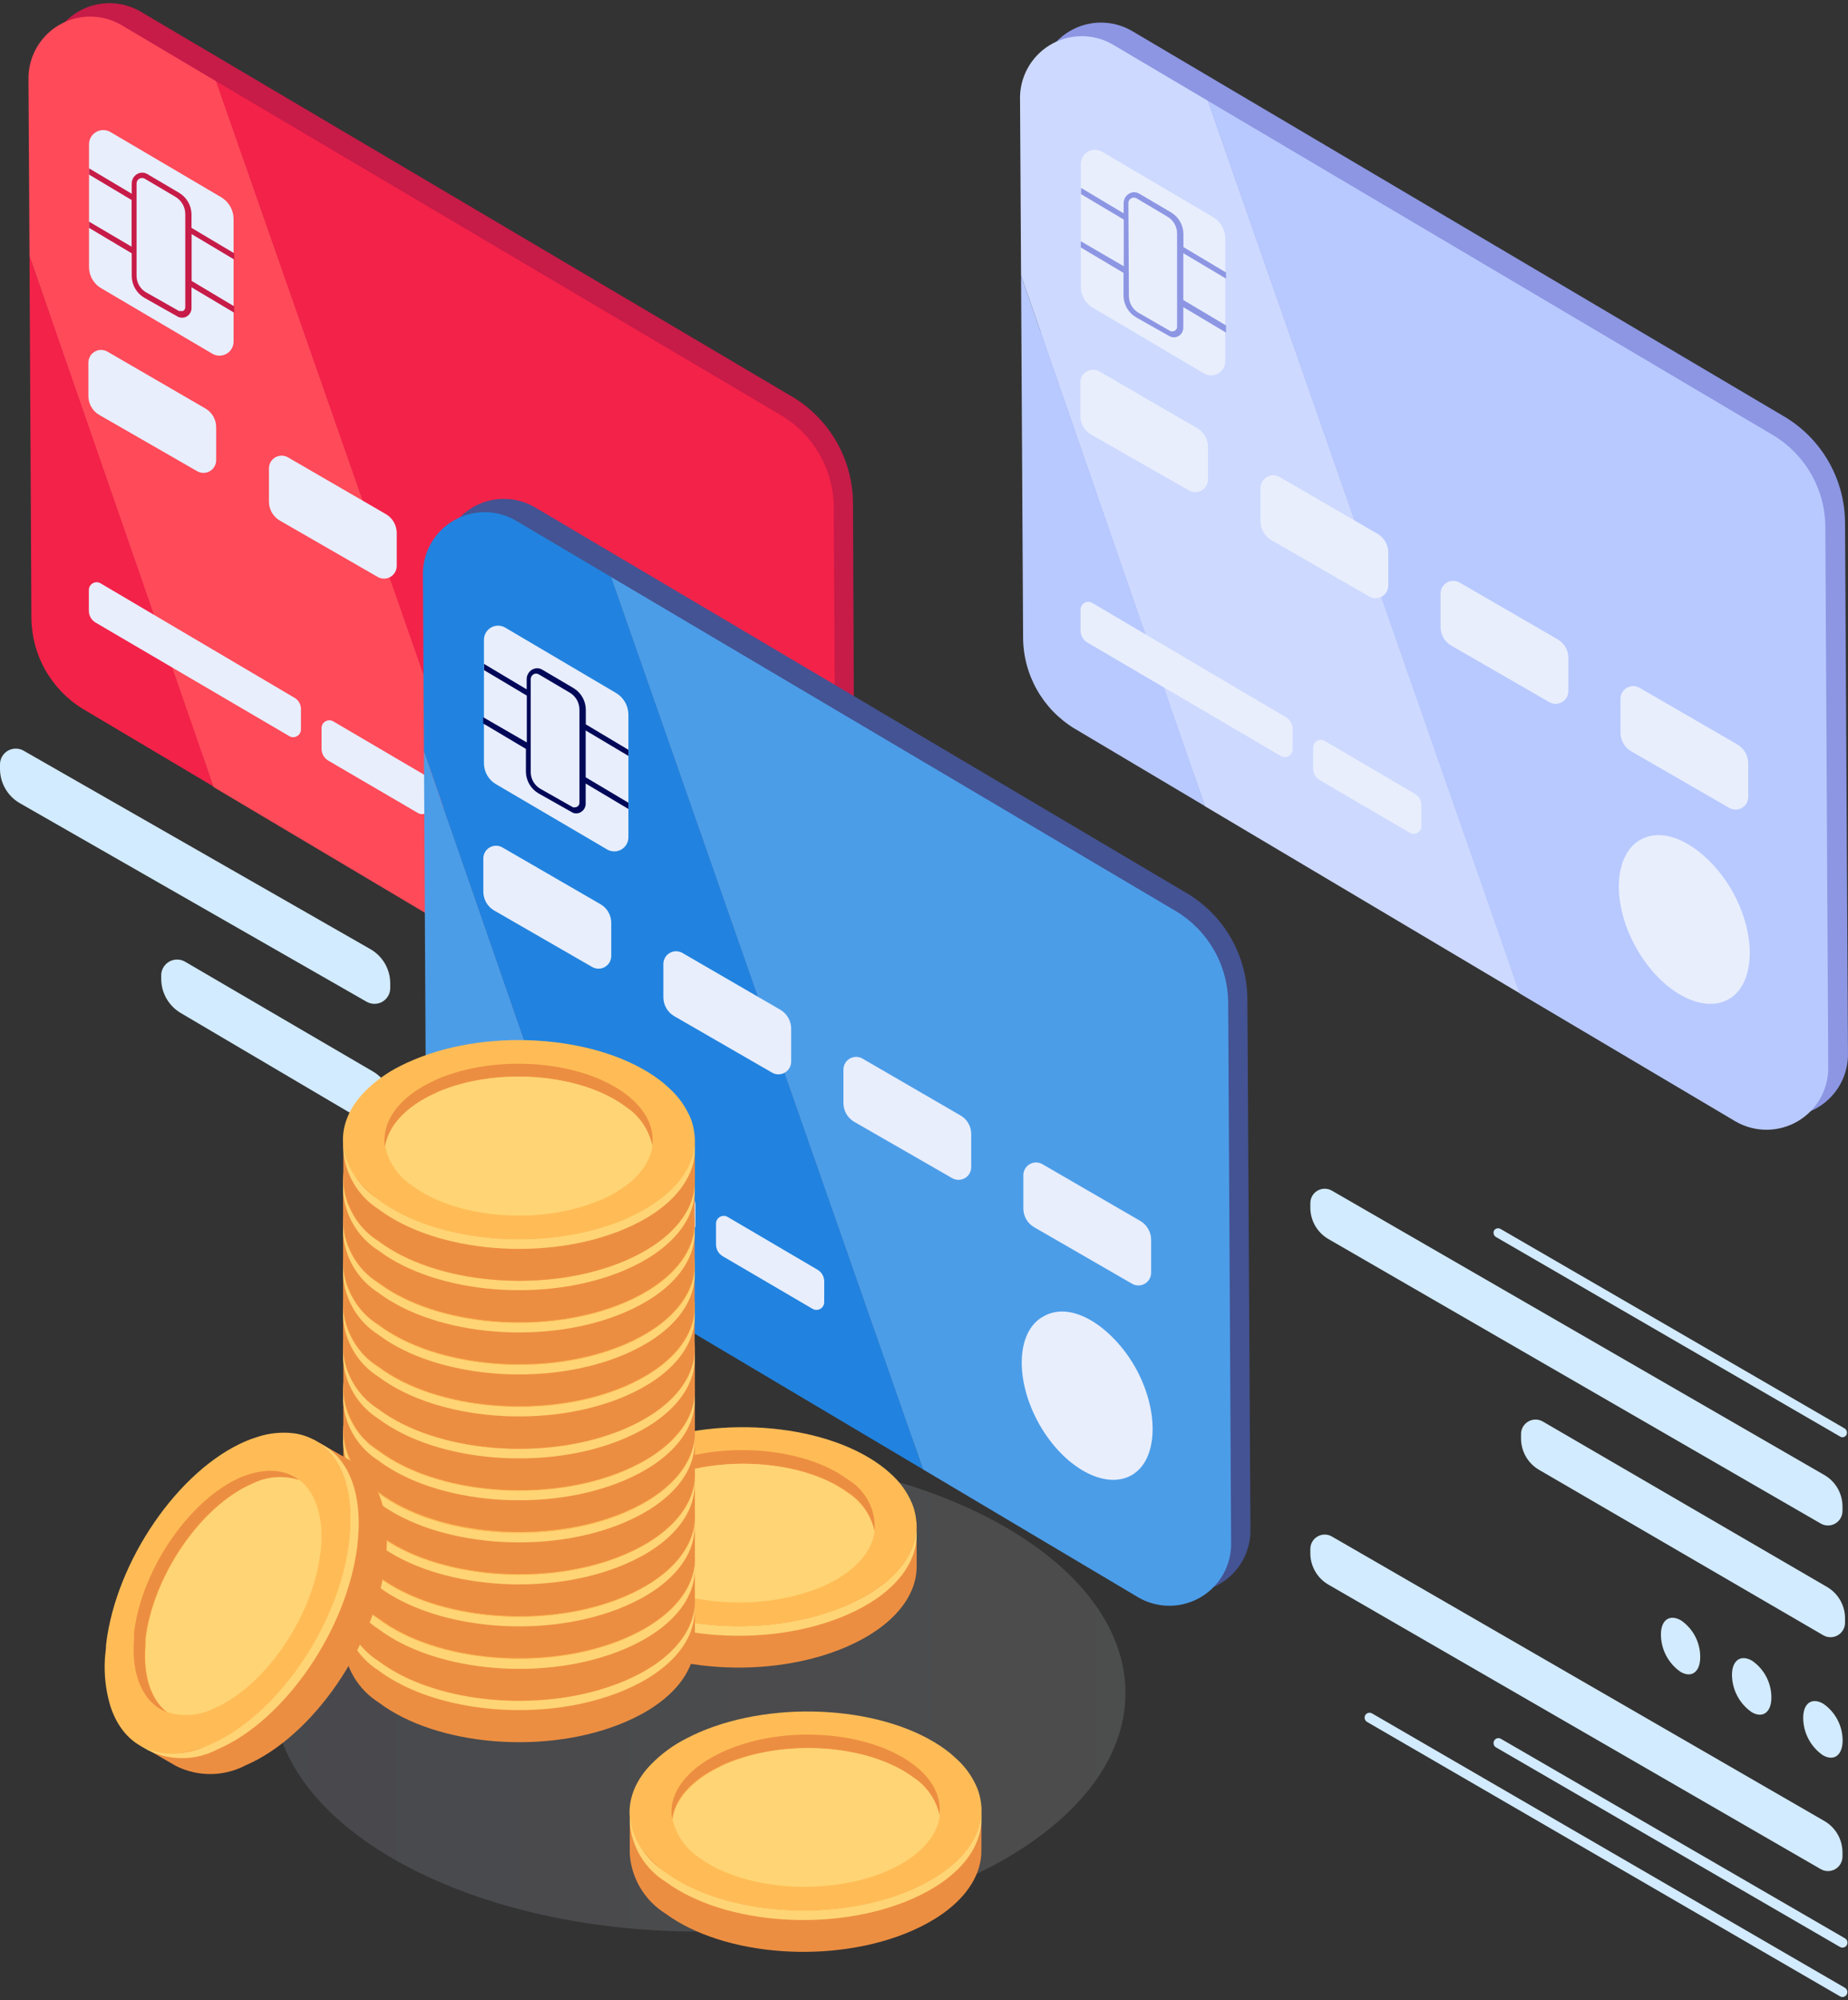 <svg width="402" height="435" viewBox="0 0 402 435" fill="none" xmlns="http://www.w3.org/2000/svg">
    <rect x="0" y="0" width="402" height="435" fill="#333333" stroke="none"/>
    <path style="mix-blend-mode:multiply" opacity="0.5"
          d="M152.134 420.09C101.017 420.09 59.443 396.817 59.443 368.204C59.443 339.59 100.934 316.318 152.134 316.318C203.333 316.318 244.824 339.59 244.824 368.204C244.824 396.817 203.14 420.09 152.134 420.09Z"
          fill="url(#paint0_linear)" fill-opacity="0.25"/>
    <path d="M10.374 14.577L11.066 131.3C11.072 135.317 12.11 139.265 14.082 142.764C16.053 146.263 18.892 149.195 22.324 151.28L165.965 236.816C168.044 238.006 170.403 238.618 172.799 238.59C175.194 238.561 177.538 237.893 179.588 236.654C181.639 235.416 183.321 233.651 184.461 231.544C185.602 229.436 186.159 227.062 186.074 224.667L185.549 109.522C185.547 104.871 184.347 100.299 182.065 96.246C179.783 92.194 176.496 88.799 172.52 86.388L30.428 2.429C28.351 1.253 25.997 0.652 23.61 0.688C21.224 0.723 18.889 1.394 16.847 2.631C14.805 3.868 13.129 5.627 11.992 7.726C10.854 9.826 10.296 12.19 10.374 14.577Z"
          fill="#C71B48"/>
    <path d="M6.195 17.511C6.114 15.12 6.671 12.751 7.81 10.648C8.949 8.544 10.628 6.783 12.675 5.545C14.721 4.307 17.06 3.638 19.451 3.606C21.842 3.574 24.198 4.18 26.277 5.363L47.022 17.677L114.984 211.911L46.414 171.149L6.417 55.755L6.195 17.511Z"
          fill="#FF4A59"/>
    <path d="M46.415 171.038L18.091 154.213C14.657 152.131 11.817 149.198 9.845 145.699C7.873 142.199 6.836 138.251 6.833 134.233L6.418 55.643L46.415 171.038Z"
          fill="#F32249"/>
    <path d="M170.085 90.427C173.526 92.51 176.373 95.446 178.349 98.951C180.326 102.455 181.367 106.41 181.371 110.434L182.007 227.517C182.091 229.912 181.535 232.286 180.394 234.393C179.254 236.501 177.572 238.265 175.521 239.504C173.471 240.743 171.126 241.411 168.731 241.439C166.336 241.468 163.977 240.855 161.898 239.665L114.875 211.799L47.023 17.676L170.085 90.427Z"
          fill="#F32249"/>
    <path d="M164.608 168.989V161.822C164.613 161.01 164.407 160.21 164.009 159.501C163.611 158.793 163.036 158.2 162.34 157.782L140.847 145.495C140.426 145.271 139.955 145.159 139.478 145.171C139.001 145.183 138.536 145.318 138.126 145.563C137.717 145.809 137.378 146.155 137.143 146.57C136.907 146.985 136.783 147.453 136.781 147.93V155.181C136.787 155.994 137.001 156.793 137.403 157.5C137.805 158.207 138.381 158.8 139.077 159.221L160.514 171.59C160.948 171.83 161.439 171.947 161.934 171.932C162.43 171.916 162.912 171.768 163.33 171.502C163.749 171.236 164.088 170.862 164.313 170.42C164.538 169.978 164.639 169.484 164.608 168.989Z"
          fill="#E8EEFC"/>
    <path d="M125.443 146.021V138.854C125.443 138.042 125.234 137.244 124.837 136.537C124.439 135.829 123.867 135.236 123.175 134.814L101.71 122.389C101.287 122.163 100.813 122.052 100.334 122.065C99.855 122.078 99.387 122.216 98.977 122.464C98.567 122.712 98.229 123.063 97.995 123.481C97.761 123.9 97.64 124.372 97.644 124.851V132.074C97.636 132.887 97.841 133.688 98.239 134.397C98.637 135.106 99.214 135.698 99.912 136.114L121.377 148.484C121.8 148.709 122.274 148.821 122.753 148.807C123.232 148.794 123.699 148.657 124.109 148.408C124.519 148.16 124.858 147.81 125.091 147.391C125.325 146.972 125.446 146.5 125.443 146.021Z"
          fill="#E8EEFC"/>
    <path d="M86.3 123.055V115.887C86.294 115.074 86.08 114.275 85.678 113.568C85.276 112.861 84.7 112.268 84.004 111.847L62.567 99.422C62.144 99.197 61.67 99.085 61.191 99.099C60.712 99.112 60.244 99.249 59.834 99.498C59.425 99.746 59.086 100.097 58.852 100.515C58.618 100.934 58.498 101.406 58.501 101.885V109.108C58.505 109.925 58.717 110.729 59.119 111.441C59.521 112.153 60.099 112.75 60.797 113.176L82.234 125.518C82.657 125.743 83.131 125.854 83.61 125.841C84.089 125.828 84.556 125.69 84.966 125.442C85.376 125.194 85.715 124.843 85.948 124.425C86.182 124.006 86.303 123.534 86.3 123.055Z"
          fill="#E8EEFC"/>
    <path d="M47.024 100.114V92.919C47.027 92.107 46.819 91.308 46.422 90.6C46.025 89.892 45.451 89.299 44.756 88.879L23.292 76.426C22.869 76.201 22.395 76.089 21.915 76.103C21.436 76.116 20.969 76.253 20.559 76.502C20.149 76.75 19.811 77.1 19.577 77.519C19.343 77.938 19.222 78.41 19.226 78.889V86.139C19.226 86.951 19.434 87.749 19.832 88.456C20.229 89.164 20.801 89.757 21.494 90.18L42.958 102.521C43.377 102.745 43.846 102.856 44.321 102.846C44.795 102.835 45.259 102.702 45.667 102.46C46.076 102.219 46.415 101.876 46.653 101.465C46.891 101.054 47.019 100.589 47.024 100.114Z"
          fill="#E8EEFC"/>
    <path d="M140.27 201.949C145.636 211.441 154.626 216.339 160.379 212.852C166.132 209.365 166.464 199.016 161.126 189.386C156.396 181.084 147.489 174.553 140.989 178.317C135.235 181.942 134.904 192.541 140.27 201.949Z"
          fill="#E8EEFC"/>
    <path d="M93.489 175.327V170.871C93.486 170.37 93.355 169.878 93.108 169.442C92.861 169.006 92.507 168.641 92.079 168.381L72.467 156.869C72.207 156.722 71.912 156.646 71.612 156.65C71.313 156.655 71.02 156.739 70.764 156.894C70.508 157.049 70.297 157.269 70.154 157.532C70.011 157.795 69.941 158.092 69.95 158.391V162.874C69.951 163.379 70.081 163.876 70.328 164.317C70.575 164.757 70.93 165.128 71.361 165.392L90.972 176.849C91.233 176.996 91.528 177.071 91.827 177.067C92.126 177.063 92.419 176.979 92.675 176.824C92.932 176.669 93.142 176.449 93.285 176.186C93.428 175.922 93.499 175.626 93.489 175.327Z"
          fill="#E8EEFC"/>
    <path d="M65.467 158.696V154.269C65.486 153.76 65.364 153.255 65.115 152.811C64.867 152.367 64.5 152 64.056 151.751L21.846 126.845C21.586 126.698 21.29 126.622 20.991 126.627C20.692 126.631 20.399 126.715 20.143 126.87C19.887 127.025 19.676 127.245 19.533 127.508C19.39 127.771 19.32 128.068 19.329 128.367V132.85C19.33 133.356 19.46 133.852 19.707 134.293C19.954 134.734 20.309 135.104 20.74 135.368L62.95 160.108C63.202 160.251 63.487 160.326 63.777 160.327C64.067 160.327 64.352 160.253 64.605 160.111C64.858 159.969 65.07 159.764 65.221 159.517C65.372 159.269 65.457 158.986 65.467 158.696Z"
          fill="#E8EEFC"/>
    <path d="M19.363 58.188V31.457C19.351 30.91 19.484 30.369 19.748 29.89C20.013 29.411 20.4 29.011 20.869 28.73C21.338 28.449 21.873 28.297 22.42 28.29C22.967 28.283 23.506 28.421 23.982 28.689L48.241 42.968C49.017 43.46 49.659 44.138 50.108 44.94C50.557 45.742 50.799 46.643 50.813 47.562V74.183C50.831 74.729 50.703 75.27 50.442 75.75C50.181 76.231 49.797 76.632 49.329 76.914C48.861 77.196 48.326 77.348 47.78 77.355C47.234 77.361 46.696 77.221 46.221 76.95L22.129 62.754C21.308 62.303 20.62 61.643 20.135 60.842C19.649 60.041 19.383 59.125 19.363 58.188Z"
          fill="#E8EEFC"/>
    <path d="M19.362 48.2V49.556L28.656 55.09V60.099C28.676 61.05 28.942 61.981 29.426 62.8C29.911 63.619 30.598 64.3 31.422 64.775L38.586 68.816C38.897 68.998 39.25 69.094 39.61 69.094C39.97 69.094 40.323 68.998 40.633 68.816C40.953 68.625 41.215 68.353 41.395 68.027C41.575 67.701 41.665 67.334 41.657 66.962V62.479L50.951 68.013V66.629L41.684 61.095V50.911L50.951 56.446V55.09L41.657 49.556V46.567C41.637 45.615 41.371 44.685 40.887 43.866C40.402 43.046 39.715 42.366 38.891 41.89L32.086 37.878C31.736 37.663 31.335 37.548 30.924 37.546C30.523 37.549 30.13 37.664 29.79 37.878C29.439 38.09 29.149 38.391 28.951 38.75C28.752 39.11 28.65 39.515 28.656 39.925V42.139L19.362 36.605V37.961L28.628 43.495V53.651L19.362 48.2ZM29.707 39.898C29.708 39.693 29.761 39.492 29.861 39.314C29.962 39.136 30.107 38.986 30.282 38.881C30.458 38.775 30.657 38.716 30.862 38.71C31.066 38.704 31.269 38.751 31.45 38.846L38.255 42.859C38.878 43.25 39.392 43.793 39.75 44.436C40.108 45.08 40.297 45.803 40.301 46.539V66.796C40.307 66.964 40.266 67.13 40.183 67.277C40.1 67.424 39.978 67.544 39.831 67.626C39.679 67.678 39.513 67.678 39.361 67.626C39.216 67.667 39.063 67.667 38.918 67.626L31.782 63.586C31.147 63.219 30.62 62.69 30.256 62.053C29.891 61.416 29.702 60.694 29.707 59.96V39.898Z"
          fill="#C71B48"/>
    <path d="M285.041 261.72V262.633C285.038 264.017 285.4 265.377 286.09 266.577C286.779 267.777 287.772 268.774 288.969 269.468L396.07 331.344C396.552 331.623 397.099 331.768 397.656 331.767C398.212 331.765 398.758 331.616 399.239 331.335C399.719 331.054 400.117 330.651 400.391 330.167C400.665 329.682 400.806 329.134 400.8 328.577V327.636C400.802 326.252 400.441 324.892 399.751 323.692C399.062 322.492 398.069 321.495 396.872 320.801L289.743 258.953C289.263 258.672 288.717 258.524 288.161 258.525C287.606 258.526 287.06 258.675 286.581 258.957C286.102 259.239 285.707 259.644 285.436 260.129C285.165 260.615 285.029 261.164 285.041 261.72Z"
          fill="#D2EBFF"/>
    <path d="M285.04 336.88V337.793C285.038 339.177 285.4 340.537 286.089 341.737C286.778 342.937 287.771 343.934 288.968 344.628L396.069 406.504C396.551 406.783 397.098 406.929 397.655 406.927C398.211 406.925 398.758 406.777 399.238 406.496C399.719 406.214 400.116 405.811 400.39 405.327C400.664 404.842 400.806 404.294 400.799 403.737V402.852C400.797 401.472 400.433 400.118 399.744 398.923C399.054 397.729 398.064 396.736 396.872 396.044L289.742 334.168C289.267 333.89 288.726 333.743 288.175 333.741C287.624 333.74 287.082 333.884 286.605 334.159C286.127 334.434 285.731 334.831 285.456 335.309C285.182 335.787 285.038 336.329 285.04 336.88Z"
          fill="#D2EBFF"/>
    <path d="M330.875 311.947V312.86C330.877 314.239 331.241 315.594 331.93 316.788C332.62 317.983 333.61 318.976 334.802 319.668L396.624 355.642C397.106 355.92 397.653 356.066 398.209 356.065C398.766 356.063 399.312 355.914 399.792 355.633C400.273 355.352 400.67 354.949 400.945 354.464C401.219 353.98 401.36 353.431 401.354 352.875V351.961C401.356 350.577 400.994 349.217 400.305 348.018C399.615 346.818 398.622 345.821 397.426 345.126L335.605 309.152C335.121 308.872 334.571 308.726 334.012 308.729C333.453 308.732 332.905 308.883 332.424 309.167C331.942 309.452 331.545 309.859 331.273 310.347C331.001 310.836 330.863 311.388 330.875 311.947Z"
          fill="#D2EBFF"/>
    <path d="M392.254 373.573C392.254 370.474 394.107 369.063 396.624 370.53C397.919 371.424 398.977 372.618 399.709 374.011C400.442 375.404 400.826 376.953 400.829 378.527C400.829 381.654 399.003 383.148 396.541 381.737C395.22 380.824 394.14 379.605 393.393 378.183C392.647 376.761 392.256 375.18 392.254 373.573Z"
          fill="#D2EBFF"/>
    <path d="M376.761 364.247C376.761 361.148 378.614 359.736 381.131 361.175C382.431 362.07 383.493 363.269 384.226 364.667C384.959 366.066 385.339 367.621 385.335 369.2C385.335 372.3 383.538 373.794 381.076 372.383C379.755 371.474 378.673 370.26 377.922 368.844C377.171 367.427 376.772 365.85 376.761 364.247Z"
          fill="#D2EBFF"/>
    <path d="M361.305 355.475C361.305 352.348 363.158 350.964 365.675 352.403C366.971 353.294 368.03 354.488 368.758 355.882C369.486 357.276 369.861 358.828 369.852 360.401C369.852 363.528 368.054 365.022 365.592 363.611C364.273 362.702 363.194 361.488 362.447 360.071C361.701 358.654 361.309 357.077 361.305 355.475Z"
          fill="#D2EBFF"/>
    <path d="M400.799 423.578C400.615 423.575 400.435 423.528 400.273 423.439L325.424 380.021C325.18 379.877 325.002 379.642 324.929 379.367C324.857 379.093 324.895 378.801 325.037 378.555C325.105 378.431 325.198 378.322 325.31 378.235C325.422 378.148 325.55 378.085 325.687 378.048C325.824 378.012 325.967 378.004 326.107 378.024C326.247 378.045 326.382 378.093 326.503 378.167L401.352 421.558C401.596 421.702 401.774 421.937 401.847 422.211C401.919 422.486 401.881 422.778 401.739 423.024C401.648 423.194 401.512 423.335 401.346 423.433C401.181 423.53 400.991 423.581 400.799 423.578Z"
          fill="#D2EBFF"/>
    <path d="M400.799 312.584C400.611 312.584 400.427 312.526 400.273 312.418L325.424 269.028C325.18 268.883 325.002 268.648 324.929 268.374C324.857 268.099 324.895 267.807 325.037 267.561C325.187 267.354 325.407 267.209 325.657 267.153C325.906 267.097 326.168 267.134 326.392 267.257L401.241 310.647C401.486 310.791 401.664 311.026 401.736 311.301C401.809 311.576 401.77 311.868 401.629 312.114C401.537 312.252 401.414 312.367 401.27 312.449C401.126 312.53 400.965 312.577 400.799 312.584Z"
          fill="#D2EBFF"/>
    <path d="M400.8 434.314C400.616 434.311 400.436 434.263 400.274 434.175L297.377 374.486C297.133 374.341 296.955 374.106 296.882 373.832C296.81 373.557 296.849 373.265 296.99 373.019C297.134 372.774 297.369 372.597 297.643 372.524C297.918 372.452 298.21 372.49 298.456 372.632L401.353 432.321C401.549 432.445 401.701 432.629 401.785 432.845C401.868 433.062 401.88 433.3 401.818 433.524C401.756 433.747 401.623 433.945 401.44 434.087C401.256 434.23 401.032 434.309 400.8 434.314Z"
          fill="#D2EBFF"/>
    <path d="M0 166.223V167.219C0 168.727 0.396 170.208 1.149 171.514C1.901 172.821 2.984 173.906 4.287 174.663L79.745 217.86C80.268 218.162 80.861 218.32 81.465 218.319C82.068 218.319 82.661 218.159 83.183 217.855C83.704 217.552 84.137 217.117 84.437 216.593C84.737 216.069 84.893 215.475 84.89 214.871V213.875C84.891 212.346 84.484 210.845 83.711 209.526C82.938 208.208 81.826 207.12 80.492 206.376L5.034 163.206C4.513 162.93 3.929 162.793 3.339 162.809C2.749 162.825 2.174 162.992 1.668 163.295C1.161 163.599 0.742 164.027 0.45 164.54C0.158 165.053 0.003 165.632 0 166.223Z"
          fill="#D2EBFF"/>
    <path d="M35.07 211.911V212.907C35.076 214.417 35.478 215.899 36.235 217.205C36.992 218.511 38.078 219.596 39.385 220.351L80.212 244.426C80.737 244.726 81.331 244.883 81.936 244.881C82.54 244.88 83.133 244.72 83.656 244.418C84.18 244.115 84.615 243.681 84.918 243.158C85.221 242.635 85.382 242.042 85.385 241.437V240.441C85.382 238.931 84.981 237.448 84.224 236.141C83.466 234.834 82.379 233.75 81.07 232.997L40.243 209.143C39.734 208.851 39.159 208.693 38.573 208.684C37.986 208.675 37.407 208.815 36.89 209.092C36.372 209.369 35.934 209.773 35.616 210.266C35.297 210.759 35.11 211.325 35.07 211.911Z"
          fill="#D2EBFF"/>
    <path d="M226.098 18.84L226.818 135.563C226.812 139.579 227.843 143.528 229.811 147.028C231.778 150.528 234.615 153.461 238.048 155.543L381.882 240.968C383.962 242.158 386.321 242.77 388.716 242.742C391.111 242.714 393.455 242.045 395.506 240.807C397.556 239.568 399.239 237.804 400.379 235.696C401.519 233.589 402.076 231.215 401.992 228.82L401.355 113.84C401.359 109.188 400.162 104.614 397.879 100.561C395.597 96.508 392.307 93.113 388.327 90.706L246.18 6.692C244.103 5.5 241.745 4.886 239.35 4.913C236.955 4.941 234.612 5.609 232.563 6.849C230.513 8.088 228.833 9.854 227.697 11.963C226.56 14.072 226.008 16.446 226.098 18.84Z"
          fill="#8C96E3"/>
    <path d="M221.893 21.801C221.806 19.408 222.36 17.035 223.497 14.928C224.634 12.82 226.312 11.055 228.359 9.813C230.406 8.572 232.748 7.9 235.141 7.867C237.535 7.834 239.894 8.441 241.974 9.625L262.775 21.939L330.654 216.063L262.083 175.329L222.114 59.906L221.893 21.801Z"
          fill="#CDD9FF"/>
    <path d="M262.139 175.328L233.787 158.476C230.349 156.4 227.507 153.469 225.539 149.967C223.571 146.465 222.544 142.513 222.557 138.496L222.114 59.906L262.139 175.328Z"
          fill="#B8C9FF"/>
    <path d="M385.783 94.689C389.226 96.77 392.074 99.705 394.051 103.21C396.028 106.715 397.067 110.671 397.068 114.696L397.704 231.779C397.789 234.174 397.232 236.548 396.092 238.655C394.952 240.762 393.269 242.527 391.219 243.766C389.168 245.004 386.824 245.672 384.429 245.701C382.034 245.729 379.674 245.117 377.595 243.927L330.572 216.061L262.776 21.938L385.783 94.689Z"
          fill="#B8C9FF"/>
    <path d="M380.303 173.171V166.003C380.295 165.194 380.083 164.399 379.686 163.692C379.29 162.986 378.722 162.391 378.035 161.963L356.57 149.538C356.149 149.314 355.677 149.203 355.201 149.214C354.724 149.226 354.258 149.361 353.849 149.607C353.44 149.852 353.101 150.198 352.865 150.613C352.63 151.028 352.505 151.496 352.504 151.973V159.334C352.507 160.149 352.72 160.948 353.122 161.656C353.524 162.364 354.102 162.956 354.8 163.375L376.237 175.744C376.668 175.975 377.153 176.087 377.641 176.069C378.13 176.051 378.605 175.903 379.019 175.642C379.432 175.38 379.769 175.014 379.994 174.58C380.22 174.146 380.326 173.659 380.303 173.171Z"
          fill="#E8EEFC"/>
    <path d="M341.168 150.283V143.116C341.174 142.304 340.967 141.504 340.569 140.795C340.172 140.087 339.596 139.494 338.9 139.076L317.435 126.651C317.012 126.426 316.538 126.314 316.059 126.327C315.58 126.341 315.113 126.478 314.703 126.726C314.293 126.975 313.954 127.325 313.721 127.744C313.487 128.162 313.366 128.635 313.369 129.114V136.336C313.364 137.149 313.57 137.949 313.968 138.657C314.366 139.366 314.941 139.958 315.637 140.377L337.102 152.746C337.525 152.972 337.999 153.083 338.478 153.07C338.957 153.057 339.425 152.919 339.835 152.671C340.245 152.423 340.583 152.072 340.817 151.654C341.051 151.235 341.172 150.763 341.168 150.283Z"
          fill="#E8EEFC"/>
    <path d="M301.996 127.342V120.175C301.993 119.364 301.784 118.567 301.387 117.86C300.99 117.153 300.419 116.559 299.728 116.135L278.263 103.682C277.84 103.457 277.366 103.345 276.887 103.358C276.408 103.371 275.941 103.509 275.531 103.757C275.121 104.006 274.782 104.356 274.549 104.775C274.315 105.193 274.194 105.665 274.197 106.145V113.395C274.203 114.209 274.417 115.007 274.819 115.715C275.221 116.422 275.797 117.014 276.493 117.435L297.93 129.777C298.351 130.001 298.823 130.113 299.299 130.101C299.776 130.089 300.242 129.954 300.651 129.709C301.06 129.464 301.399 129.117 301.635 128.702C301.87 128.288 301.995 127.819 301.996 127.342Z"
          fill="#E8EEFC"/>
    <path d="M262.776 104.374V97.207C262.784 96.394 262.579 95.593 262.181 94.884C261.783 94.175 261.206 93.582 260.508 93.166L239.043 80.714C238.621 80.495 238.15 80.389 237.675 80.405C237.2 80.422 236.737 80.56 236.331 80.808C235.925 81.055 235.59 81.403 235.358 81.818C235.125 82.233 235.004 82.701 235.005 83.177V90.427C235.005 91.238 235.214 92.036 235.611 92.744C236.008 93.451 236.58 94.045 237.273 94.467L258.793 106.754C259.207 106.957 259.665 107.053 260.125 107.034C260.586 107.016 261.034 106.882 261.43 106.645C261.826 106.409 262.156 106.077 262.391 105.681C262.626 105.284 262.759 104.835 262.776 104.374Z"
          fill="#E8EEFC"/>
    <path d="M355.961 206.209C361.327 215.701 370.344 220.599 376.098 217.278C381.851 213.957 382.155 203.276 376.817 193.784C372.087 185.482 363.18 178.952 356.68 182.715C350.927 186.202 350.623 196.717 355.961 206.209Z"
          fill="#E8EEFC"/>
    <path d="M309.192 179.589V175.162C309.191 174.656 309.061 174.16 308.814 173.719C308.568 173.278 308.212 172.908 307.782 172.643L288.17 161.132C287.91 160.984 287.615 160.909 287.315 160.913C287.016 160.917 286.723 161.001 286.467 161.156C286.211 161.311 286 161.531 285.857 161.795C285.714 162.058 285.644 162.354 285.653 162.654V167.137C285.654 167.642 285.784 168.138 286.031 168.579C286.278 169.02 286.634 169.39 287.064 169.655L306.675 181.111C306.934 181.268 307.231 181.352 307.534 181.352C307.837 181.352 308.135 181.269 308.394 181.112C308.654 180.956 308.865 180.731 309.006 180.462C309.146 180.194 309.211 179.892 309.192 179.589Z"
          fill="#E8EEFC"/>
    <path d="M281.193 162.986V158.53C281.185 158.027 281.051 157.533 280.805 157.093C280.559 156.654 280.208 156.282 279.783 156.012L237.573 131.107C237.312 130.96 237.017 130.884 236.718 130.888C236.418 130.893 236.125 130.977 235.869 131.132C235.613 131.287 235.403 131.507 235.26 131.77C235.117 132.033 235.046 132.33 235.056 132.629V137.195C235.062 137.702 235.197 138.2 235.449 138.64C235.701 139.081 236.06 139.45 236.494 139.713L278.676 164.452C278.934 164.589 279.222 164.658 279.514 164.652C279.805 164.646 280.09 164.566 280.342 164.419C280.594 164.272 280.805 164.063 280.953 163.813C281.102 163.562 281.185 163.277 281.193 162.986Z"
          fill="#E8EEFC"/>
    <path d="M235.114 62.479V35.747C235.096 35.201 235.224 34.66 235.485 34.18C235.746 33.699 236.13 33.298 236.598 33.016C237.066 32.734 237.601 32.582 238.147 32.575C238.693 32.569 239.231 32.709 239.706 32.98L263.964 47.259C264.74 47.75 265.382 48.428 265.831 49.23C266.28 50.032 266.523 50.933 266.536 51.852V78.473C266.554 79.02 266.426 79.561 266.165 80.041C265.904 80.521 265.52 80.923 265.052 81.205C264.584 81.487 264.049 81.639 263.503 81.645C262.957 81.651 262.419 81.512 261.945 81.241L237.88 67.017C237.059 66.572 236.371 65.918 235.885 65.121C235.399 64.324 235.133 63.412 235.114 62.479Z"
          fill="#E8EEFC"/>
    <path d="M235.112 52.461V53.817L244.406 59.352V64.36C244.426 65.312 244.692 66.243 245.176 67.062C245.661 67.881 246.348 68.561 247.172 69.037L254.336 73.077C254.647 73.26 255 73.356 255.36 73.356C255.72 73.356 256.073 73.26 256.383 73.077C256.703 72.886 256.966 72.614 257.145 72.289C257.325 71.963 257.415 71.595 257.407 71.223V66.796L266.701 72.33V70.781L257.407 65.246V55.062L266.701 60.597V59.269L257.434 53.734V50.828C257.414 49.877 257.149 48.946 256.665 48.127C256.18 47.308 255.492 46.628 254.668 46.152L247.864 42.139C247.514 41.924 247.112 41.809 246.702 41.807C246.301 41.81 245.908 41.925 245.568 42.139C245.216 42.358 244.927 42.664 244.729 43.028C244.53 43.392 244.428 43.8 244.434 44.215V46.401L235.168 40.866V42.222L244.462 47.757V57.913L235.112 52.461ZM245.457 44.16C245.458 43.955 245.511 43.754 245.611 43.575C245.712 43.397 245.857 43.248 246.033 43.142C246.208 43.037 246.407 42.978 246.612 42.972C246.816 42.966 247.019 43.013 247.2 43.108L254.004 47.148C254.633 47.527 255.152 48.063 255.511 48.704C255.87 49.344 256.056 50.067 256.051 50.801V71.057C256.057 71.222 256.019 71.386 255.941 71.532C255.864 71.677 255.749 71.8 255.609 71.887C255.465 71.995 255.29 72.053 255.111 72.053C254.965 72.086 254.814 72.086 254.668 72.053L247.643 68.013C247.011 67.635 246.488 67.1 246.124 66.46C245.76 65.82 245.569 65.097 245.568 64.36L245.457 44.16Z"
          fill="#8C96E3"/>
    <path d="M96.2 122.362L96.836 239.085C96.828 243.102 97.858 247.052 99.825 250.552C101.793 254.053 104.632 256.985 108.066 259.065L251.901 344.518C253.98 345.708 256.339 346.32 258.734 346.292C261.129 346.263 263.474 345.595 265.524 344.356C267.575 343.118 269.257 341.353 270.397 339.246C271.538 337.138 272.094 334.764 272.01 332.37L271.346 217.445C271.35 212.797 270.153 208.226 267.87 204.177C265.588 200.129 262.297 196.739 258.318 194.339L116.17 110.214C114.096 109.05 111.75 108.459 109.372 108.501C106.994 108.542 104.67 109.216 102.638 110.452C100.606 111.688 98.939 113.442 97.807 115.535C96.676 117.628 96.121 119.984 96.2 122.362Z"
          fill="#445393"/>
    <path d="M92.003 125.322C91.916 122.929 92.47 120.556 93.607 118.448C94.744 116.341 96.423 114.575 98.47 113.334C100.517 112.093 102.858 111.421 105.251 111.388C107.645 111.355 110.004 111.962 112.084 113.146L132.94 125.488L200.819 319.583L132.249 278.849L92.224 163.427L92.003 125.322Z"
          fill="#2183DF"/>
    <path d="M132.242 278.85L103.89 261.997C100.452 259.922 97.611 256.99 95.643 253.489C93.674 249.987 92.647 246.035 92.66 242.018L92.218 163.428L132.242 278.85Z"
          fill="#4C9DE8"/>
    <path d="M255.884 198.213C259.327 200.294 262.175 203.229 264.152 206.734C266.129 210.239 267.168 214.195 267.169 218.22L267.805 335.303C267.89 337.697 267.333 340.071 266.193 342.179C265.053 344.286 263.37 346.051 261.32 347.289C259.269 348.528 256.925 349.196 254.53 349.225C252.135 349.253 249.775 348.641 247.696 347.451L200.811 319.585L132.933 125.489L255.884 198.213Z"
          fill="#4C9DE8"/>
    <path d="M250.41 276.774V269.607C250.405 268.793 250.191 267.995 249.789 267.288C249.387 266.58 248.81 265.988 248.114 265.567L226.678 253.142C226.255 252.916 225.78 252.805 225.301 252.818C224.822 252.831 224.355 252.969 223.945 253.217C223.535 253.465 223.196 253.816 222.963 254.235C222.729 254.653 222.608 255.125 222.611 255.605V262.827C222.614 263.641 222.827 264.441 223.229 265.149C223.632 265.856 224.21 266.448 224.907 266.867L246.344 279.237C246.767 279.462 247.241 279.574 247.72 279.561C248.199 279.548 248.667 279.41 249.077 279.162C249.487 278.913 249.825 278.563 250.059 278.144C250.293 277.726 250.414 277.254 250.41 276.774Z"
          fill="#E8EEFC"/>
    <path d="M211.271 253.837V246.642C211.277 245.833 211.07 245.037 210.672 244.332C210.274 243.628 209.698 243.041 209.002 242.629L187.538 230.177C187.115 229.951 186.641 229.84 186.161 229.853C185.682 229.866 185.215 230.004 184.805 230.252C184.395 230.5 184.057 230.851 183.823 231.269C183.589 231.688 183.468 232.16 183.472 232.639V239.89C183.472 240.701 183.68 241.499 184.078 242.207C184.475 242.914 185.047 243.508 185.74 243.93L207.204 256.272C207.625 256.496 208.097 256.608 208.574 256.596C209.051 256.584 209.516 256.449 209.925 256.204C210.334 255.959 210.673 255.612 210.909 255.197C211.145 254.782 211.269 254.314 211.271 253.837Z"
          fill="#E8EEFC"/>
    <path d="M172.104 230.865V223.698C172.101 222.887 171.891 222.09 171.494 221.383C171.097 220.676 170.526 220.082 169.836 219.657L148.371 207.205C147.948 206.979 147.474 206.868 146.995 206.881C146.516 206.894 146.048 207.032 145.638 207.28C145.228 207.528 144.89 207.879 144.656 208.297C144.422 208.716 144.301 209.188 144.305 209.668V216.918C144.31 217.731 144.524 218.53 144.926 219.237C145.328 219.945 145.905 220.537 146.601 220.958L168.038 233.328C168.461 233.553 168.935 233.664 169.414 233.651C169.893 233.638 170.36 233.501 170.77 233.252C171.18 233.004 171.519 232.653 171.752 232.235C171.986 231.816 172.107 231.344 172.104 230.865Z"
          fill="#E8EEFC"/>
    <path d="M132.965 207.898V200.731C132.97 199.919 132.764 199.119 132.366 198.41C131.969 197.702 131.393 197.109 130.697 196.691L109.177 184.238C108.757 184.021 108.288 183.914 107.816 183.93C107.343 183.945 106.882 184.081 106.477 184.325C106.072 184.57 105.736 184.914 105.502 185.325C105.267 185.736 105.142 186.2 105.139 186.673V193.924C105.139 194.735 105.347 195.533 105.745 196.241C106.142 196.948 106.714 197.542 107.407 197.964L128.871 210.334C129.293 210.564 129.768 210.681 130.249 210.673C130.729 210.664 131.199 210.53 131.613 210.284C132.026 210.039 132.368 209.689 132.605 209.271C132.842 208.852 132.966 208.379 132.965 207.898Z"
          fill="#E8EEFC"/>
    <path d="M226.068 309.734C231.435 319.226 240.452 324.124 246.205 320.803C251.959 317.482 252.263 306.801 246.925 297.309C242.195 289.007 233.288 282.477 226.788 286.406C221.034 289.727 220.73 300.242 226.068 309.734Z"
          fill="#E8EEFC"/>
    <path d="M179.292 283.139V278.683C179.291 278.178 179.161 277.681 178.914 277.24C178.667 276.8 178.312 276.429 177.881 276.165L158.27 264.653C158.009 264.506 157.714 264.43 157.415 264.435C157.116 264.439 156.823 264.523 156.567 264.678C156.31 264.833 156.1 265.053 155.957 265.316C155.814 265.579 155.743 265.876 155.753 266.175V270.658C155.754 271.163 155.884 271.66 156.131 272.101C156.378 272.542 156.733 272.912 157.163 273.176L176.775 284.66C177.035 284.808 177.33 284.883 177.63 284.879C177.929 284.875 178.222 284.791 178.478 284.636C178.734 284.481 178.945 284.261 179.088 283.997C179.231 283.734 179.301 283.438 179.292 283.139Z"
          fill="#E8EEFC"/>
    <path d="M151.277 266.509V262.053C151.272 261.553 151.139 261.062 150.893 260.626C150.646 260.191 150.293 259.825 149.867 259.563L107.657 234.657C107.396 234.51 107.101 234.435 106.802 234.439C106.502 234.443 106.209 234.527 105.953 234.682C105.697 234.837 105.487 235.057 105.344 235.321C105.201 235.584 105.13 235.88 105.139 236.179V240.662C105.146 241.17 105.281 241.667 105.533 242.108C105.785 242.548 106.144 242.918 106.578 243.181L148.76 267.92C149.013 268.063 149.298 268.138 149.588 268.139C149.878 268.139 150.163 268.065 150.416 267.923C150.669 267.781 150.881 267.577 151.032 267.329C151.183 267.081 151.267 266.799 151.277 266.509Z"
          fill="#E8EEFC"/>
    <path d="M105.275 165.973V139.242C105.257 138.695 105.385 138.154 105.646 137.674C105.907 137.194 106.291 136.792 106.759 136.51C107.227 136.228 107.762 136.076 108.308 136.07C108.854 136.064 109.392 136.203 109.867 136.474L134.125 150.781C134.897 151.27 135.537 151.943 135.986 152.74C136.435 153.537 136.679 154.433 136.697 155.347V181.996C136.715 182.542 136.587 183.083 136.326 183.563C136.065 184.043 135.681 184.445 135.213 184.727C134.745 185.009 134.21 185.161 133.664 185.167C133.118 185.174 132.58 185.034 132.106 184.763L107.875 170.539C107.081 170.071 106.424 169.404 105.968 168.603C105.512 167.802 105.273 166.895 105.275 165.973Z"
          fill="#E8EEFC"/>
    <path d="M105.108 155.984V157.34L114.402 162.874V167.883C114.422 168.835 114.688 169.765 115.172 170.584C115.657 171.404 116.344 172.084 117.168 172.56L124.333 176.6C124.637 176.798 124.993 176.903 125.356 176.903C125.719 176.903 126.075 176.798 126.379 176.6C126.699 176.409 126.962 176.137 127.141 175.811C127.321 175.485 127.411 175.118 127.403 174.746V170.401L136.697 175.936V174.58L127.403 169.045V158.862L136.697 164.396V163.068L127.43 157.534V154.351C127.425 153.413 127.181 152.491 126.721 151.673C126.261 150.855 125.601 150.167 124.803 149.675L117.998 145.662C117.649 145.447 117.247 145.332 116.836 145.33C116.437 145.346 116.047 145.46 115.702 145.662C115.351 145.881 115.062 146.187 114.863 146.551C114.664 146.914 114.563 147.323 114.568 147.737V149.924L105.302 144.389V145.745L114.596 151.28V161.463L105.108 155.984ZM115.453 147.682C115.456 147.476 115.51 147.274 115.612 147.095C115.714 146.916 115.859 146.766 116.034 146.658C116.209 146.55 116.41 146.493 116.615 146.493C116.82 146.493 117.021 146.55 117.196 146.658L124.001 150.671C124.625 151.054 125.141 151.591 125.5 152.23C125.858 152.87 126.047 153.59 126.047 154.324V174.608C126.048 174.768 126.008 174.926 125.93 175.066C125.853 175.207 125.741 175.325 125.605 175.41C125.461 175.518 125.286 175.576 125.107 175.576C124.96 175.598 124.811 175.598 124.664 175.576L117.528 171.536C116.891 171.164 116.363 170.631 115.999 169.989C115.634 169.348 115.446 168.621 115.453 167.883V147.682Z"
          fill="#000857"/>
    <path d="M188.475 325.645C175.171 318.09 153.595 317.177 138.106 323.985C136.59 324.631 135.121 325.38 133.708 326.226L122.92 332.425V341.418C123.103 344.041 123.905 346.582 125.261 348.833C126.617 351.085 128.488 352.982 130.72 354.369C143.527 363.778 167.509 365.438 184.326 358.077C194.256 353.733 199.457 347.174 199.401 340.616V331.124L188.475 325.645Z"
          fill="#EC8E41"/>
    <path d="M184.326 349.056C167.536 356.416 143.555 354.756 130.748 345.32C128.518 343.941 126.646 342.054 125.285 339.813C123.925 337.571 123.114 335.04 122.92 332.424V334.5C123.106 337.125 123.912 339.668 125.273 341.919C126.634 344.171 128.511 346.067 130.748 347.451C143.527 356.859 167.536 358.52 184.326 351.159C194.284 346.814 199.457 340.256 199.401 333.697V331.594C199.484 338.153 194.284 344.739 184.326 349.056Z"
          fill="#FFD474"/>
    <path d="M199.149 329.547C198.999 328.715 198.767 327.899 198.457 327.112C197.385 324.512 195.717 322.199 193.589 320.36C192.955 319.781 192.29 319.236 191.597 318.727C178.791 309.263 154.781 307.658 137.936 314.936C136.996 315.351 136.083 315.794 135.17 316.265C132.237 317.748 129.572 319.712 127.287 322.076C126.622 322.785 126.012 323.544 125.461 324.345C121.284 330.405 121.976 337.351 128.033 343.162C128.839 343.939 129.689 344.669 130.578 345.348C143.385 354.785 167.394 356.417 184.24 349.14C185.484 348.586 186.646 347.977 187.753 347.368C196.383 342.581 200.393 335.967 199.149 329.547Z"
          fill="#FFBC56"/>
    <path d="M142.34 322.378L143.53 321.796C156.364 316.262 174.675 317.48 184.439 324.564C185.916 325.518 187.189 326.755 188.186 328.203C189.183 329.652 189.884 331.283 190.248 333.004C190.426 330.768 189.974 328.527 188.942 326.536C187.91 324.545 186.341 322.884 184.412 321.741C174.648 314.546 156.336 313.246 143.502 318.835L142.285 319.444C134.816 323.069 131.221 328.438 132.133 333.64C132.77 329.517 136.172 325.366 142.34 322.378Z"
          fill="#EC8E41"/>
    <path d="M137.941 342.194C147.374 349.14 164.8 350.496 177.551 345.57C177.994 345.404 178.436 345.266 178.851 345.072C185.739 342.056 189.611 337.684 190.248 333.145C189.883 331.425 189.183 329.793 188.186 328.345C187.189 326.896 185.915 325.659 184.439 324.705C174.675 317.483 156.363 316.21 143.529 321.938L142.34 322.519C136.171 325.508 132.714 329.659 132.133 333.92C132.928 337.325 135.009 340.291 137.941 342.194Z"
          fill="#FFD474"/>
    <path d="M140.237 342.164C127.015 334.471 105.44 333.336 89.895 339.95C88.374 340.593 86.896 341.332 85.469 342.164L74.682 348.224V357.246C74.844 359.867 75.625 362.414 76.962 364.675C78.299 366.936 80.153 368.847 82.371 370.252C95.067 379.826 119.049 381.736 135.922 374.541C145.908 370.307 151.163 363.804 151.163 357.246V347.754L140.237 342.164Z"
          fill="#EC8E41"/>
    <path d="M135.868 365.521C118.995 372.716 95.014 370.779 82.318 361.232C80.099 359.827 78.245 357.916 76.908 355.655C75.571 353.394 74.79 350.848 74.628 348.226V350.274C74.79 352.896 75.571 355.442 76.908 357.703C78.245 359.964 80.099 361.875 82.318 363.28C95.014 372.827 118.995 374.764 135.868 367.569C145.854 363.335 151.109 356.832 151.109 350.274V348.171C151.109 354.785 145.854 361.343 135.868 365.521Z"
          fill="#FFD474"/>
    <path d="M150.942 346.149C150.798 345.318 150.576 344.503 150.278 343.714C149.211 341.117 147.565 338.798 145.465 336.934C144.837 336.339 144.172 335.785 143.473 335.274C130.777 325.672 106.796 323.735 89.895 330.902C88.927 331.317 88.014 331.76 87.129 332.202C84.172 333.651 81.487 335.598 79.19 337.958C78.526 338.656 77.907 339.395 77.337 340.172C73.105 346.205 73.713 353.151 79.688 359.045C80.486 359.83 81.337 360.56 82.233 361.231C94.929 370.833 118.938 372.77 135.839 365.603C137.111 365.05 138.273 364.469 139.38 363.888C148.037 359.183 152.131 352.597 150.942 346.149Z"
          fill="#FFBC56"/>
    <path d="M94.047 338.428C94.462 338.234 94.821 338.013 95.264 337.847C108.154 332.312 126.465 333.862 136.146 341.167C139.092 343.136 141.141 346.189 141.844 349.663C142.453 345.761 140.627 341.721 136.146 338.345C126.465 331.039 108.154 329.545 95.264 335.024L94.047 335.605C86.523 339.175 82.983 344.488 83.73 349.691C84.449 345.457 87.962 341.333 94.047 338.428Z"
          fill="#EC8E41"/>
    <path d="M89.536 358.16C98.885 365.216 116.312 366.821 129.091 361.978C129.533 361.812 129.976 361.674 130.419 361.48C137.334 358.547 141.261 354.202 141.925 349.664C141.222 346.191 139.173 343.137 136.227 341.169C126.546 333.863 108.235 332.369 95.345 337.848C94.902 338.014 94.543 338.235 94.128 338.429C87.96 341.335 84.447 345.458 83.811 349.692C84.525 353.161 86.584 356.205 89.536 358.16Z"
          fill="#FFD474"/>
    <path d="M140.237 333.034C127.015 325.341 105.44 324.206 89.895 330.82C88.374 331.463 86.896 332.202 85.469 333.034L74.682 339.205V348.226C74.844 350.848 75.625 353.394 76.962 355.655C78.299 357.916 80.153 359.827 82.371 361.232C95.067 370.807 119.049 372.716 135.922 365.521C145.908 361.287 151.163 354.784 151.163 348.226V338.734L140.237 333.034Z"
          fill="#EC8E41"/>
    <path d="M135.867 356.389C118.994 363.583 95.012 361.646 82.316 352.099C80.122 350.699 78.288 348.803 76.962 346.562C75.635 344.322 74.855 341.802 74.682 339.204V341.307C74.844 343.929 75.625 346.475 76.962 348.736C78.299 350.997 80.153 352.908 82.371 354.313C95.067 363.86 119.049 365.797 135.922 358.602C145.908 354.368 151.163 347.865 151.163 341.307V339.204C151.108 345.652 145.852 352.127 135.867 356.389Z"
          fill="#FFD474"/>
    <path d="M150.942 337.019C150.798 336.188 150.576 335.373 150.278 334.584C149.211 331.986 147.565 329.668 145.465 327.804C144.837 327.209 144.172 326.654 143.473 326.144C130.777 316.541 106.796 314.604 89.895 321.771C88.927 322.186 88.014 322.629 87.129 323.072C84.172 324.521 81.487 326.468 79.19 328.828C78.526 329.525 77.907 330.265 77.337 331.042C73.105 337.074 73.713 344.02 79.688 349.914C80.486 350.699 81.337 351.43 82.233 352.1C94.929 361.703 118.938 363.64 135.839 356.473C137.111 355.919 138.273 355.338 139.38 354.757C148.037 350.053 152.131 343.467 150.942 337.019Z"
          fill="#FFBC56"/>
    <path d="M94.047 329.299C94.462 329.106 94.821 328.884 95.264 328.718C108.154 323.184 126.465 324.733 136.146 332.039C137.607 333.011 138.862 334.262 139.84 335.72C140.818 337.177 141.499 338.813 141.844 340.534C142.453 336.632 140.627 332.592 136.146 329.216C126.465 321.911 108.154 320.416 95.264 325.896L94.047 326.477C86.523 330.046 82.983 335.36 83.73 340.562C84.449 336.439 87.962 332.205 94.047 329.299Z"
          fill="#EC8E41"/>
    <path d="M89.536 349.028C98.885 356.085 116.312 357.69 129.091 352.847L130.419 352.349C137.334 349.415 141.261 345.071 141.925 340.533C141.58 338.812 140.899 337.175 139.921 335.718C138.943 334.26 137.688 333.009 136.227 332.037C126.546 324.732 108.235 323.237 95.345 328.716C94.902 328.882 94.543 329.104 94.128 329.298C87.96 332.203 84.447 336.299 83.811 340.56C84.539 344.023 86.594 347.063 89.536 349.028Z"
          fill="#FFD474"/>
    <path d="M140.237 323.9C127.015 316.207 105.44 315.073 89.895 321.686C88.374 322.329 86.896 323.069 85.469 323.9L74.682 329.961V338.982C74.844 341.604 75.625 344.15 76.962 346.411C78.299 348.672 80.153 350.583 82.371 351.988C95.067 361.563 119.049 363.472 135.922 356.277C145.908 352.043 151.163 345.54 151.163 338.982V329.49L140.237 323.9Z"
          fill="#EC8E41"/>
    <path d="M135.868 347.257C118.995 354.452 95.014 352.515 82.318 342.968C80.099 341.563 78.245 339.652 76.908 337.391C75.571 335.13 74.79 332.584 74.628 329.962V332.065C74.79 334.687 75.571 337.233 76.908 339.494C78.245 341.755 80.099 343.666 82.318 345.071C95.014 354.618 118.995 356.555 135.868 349.36C145.854 345.126 151.109 338.623 151.109 332.065V329.962C151.109 336.437 145.854 342.996 135.868 347.257Z"
          fill="#FFD474"/>
    <path d="M150.942 327.885C150.798 327.055 150.576 326.239 150.278 325.45C149.218 322.849 147.571 320.529 145.465 318.671C144.837 318.075 144.172 317.521 143.473 317.01C130.777 307.408 106.796 305.471 89.895 312.638C88.927 313.053 88.014 313.496 87.129 313.938C84.172 315.387 81.487 317.334 79.19 319.694C78.526 320.392 77.907 321.131 77.337 321.908C73.105 327.941 73.713 334.887 79.688 340.753C80.479 341.555 81.33 342.295 82.233 342.967C94.929 352.542 118.938 354.507 135.839 347.339C137.111 346.786 138.273 346.205 139.38 345.624C148.037 340.919 152.131 334.333 150.942 327.885Z"
          fill="#FFBC56"/>
    <path d="M94.047 320.138C94.462 319.972 94.821 319.751 95.264 319.585C108.154 314.05 126.465 315.6 136.146 322.906C137.607 323.878 138.862 325.129 139.84 326.586C140.818 328.044 141.499 329.68 141.844 331.401C142.453 327.499 140.627 323.459 136.146 320.083C126.465 312.777 108.154 311.283 95.264 316.762C94.821 316.928 94.462 317.15 94.047 317.343C86.523 320.913 82.983 326.226 83.73 331.429C84.449 327.167 87.962 323.072 94.047 320.138Z"
          fill="#EC8E41"/>
    <path d="M89.536 339.898C98.885 346.954 116.312 348.559 129.091 343.716L130.419 343.218C137.334 340.285 141.261 335.94 141.925 331.402C141.58 329.681 140.899 328.045 139.921 326.587C138.943 325.13 137.688 323.879 136.227 322.907C126.546 315.601 108.235 314.107 95.345 319.586C94.902 319.752 94.543 319.973 94.128 320.139C87.96 323.073 84.447 327.168 83.811 331.43C84.539 334.893 86.594 337.933 89.536 339.898Z"
          fill="#FFD474"/>
    <path d="M140.237 314.772C127.015 307.079 105.44 305.944 89.895 312.558C88.374 313.201 86.896 313.94 85.469 314.772L74.682 320.832V329.853C74.844 332.475 75.625 335.021 76.962 337.282C78.299 339.543 80.153 341.455 82.371 342.859C95.067 352.406 119.049 354.344 135.922 347.149C145.908 342.915 151.163 336.412 151.163 329.853V320.362L140.237 314.772Z"
          fill="#EC8E41"/>
    <path d="M135.868 338.125C118.995 345.32 95.014 343.383 82.318 333.836C80.099 332.431 78.245 330.519 76.908 328.258C75.571 325.997 74.79 323.451 74.628 320.829V322.933C74.79 325.554 75.571 328.1 76.908 330.361C78.245 332.622 80.099 334.534 82.318 335.939C95.014 345.486 118.995 347.423 135.868 340.228C145.854 335.994 151.109 329.491 151.109 322.933V320.829C151.109 327.388 145.854 333.863 135.868 338.125Z"
          fill="#FFD474"/>
    <path d="M150.942 318.755C150.798 317.924 150.576 317.109 150.278 316.32C149.218 313.719 147.571 311.398 145.465 309.54C144.837 308.945 144.172 308.39 143.473 307.88C130.777 298.277 106.796 296.34 89.895 303.508C88.927 303.923 88.014 304.365 87.129 304.808C84.172 306.257 81.487 308.204 79.19 310.564C78.526 311.261 77.907 312.001 77.337 312.778C73.105 318.81 73.713 325.756 79.688 331.623C80.479 332.424 81.33 333.165 82.233 333.837C94.929 343.411 118.938 345.376 135.839 338.209C137.111 337.655 138.273 337.074 139.38 336.493C148.037 331.789 152.131 325.203 150.942 318.755Z"
          fill="#FFBC56"/>
    <path d="M94.047 311.004C94.462 310.838 94.821 310.617 95.264 310.45C108.154 304.916 126.465 306.466 136.146 313.771C137.607 314.744 138.862 315.994 139.84 317.452C140.818 318.91 141.499 320.546 141.844 322.267C142.453 318.365 140.627 314.325 136.146 310.949C126.465 303.643 108.154 302.149 95.264 307.628C94.821 307.794 94.462 308.015 94.047 308.209C86.523 311.751 82.983 317.092 83.73 322.294C84.449 318.033 87.962 313.937 94.047 311.004Z"
          fill="#EC8E41"/>
    <path d="M89.536 330.902C98.885 337.958 116.312 339.563 129.091 334.721L130.419 334.223C137.334 331.289 141.261 326.945 141.925 322.406C141.58 320.685 140.899 319.049 139.921 317.592C138.943 316.134 137.688 314.883 136.227 313.911C126.546 306.605 108.235 305.111 95.345 310.59C94.902 310.756 94.543 310.978 94.128 311.144C87.96 314.077 84.447 318.172 83.811 322.434C84.539 325.897 86.594 328.937 89.536 330.902Z"
          fill="#FFD474"/>
    <path d="M140.237 305.637C127.015 297.916 105.44 296.809 89.895 303.423C88.374 304.066 86.896 304.805 85.469 305.637L74.682 311.697V320.718C74.844 323.34 75.625 325.886 76.962 328.147C78.299 330.408 80.153 332.32 82.371 333.725C95.067 343.272 119.049 345.209 135.922 338.014C145.908 333.78 151.163 327.277 151.163 320.718V311.227L140.237 305.637Z"
          fill="#EC8E41"/>
    <path d="M135.868 328.994C118.995 336.189 95.014 334.252 82.318 324.705C80.099 323.3 78.245 321.389 76.908 319.128C75.571 316.867 74.79 314.321 74.628 311.699V313.802C74.79 316.424 75.571 318.97 76.908 321.231C78.245 323.492 80.099 325.403 82.318 326.808C95.014 336.355 118.995 338.292 135.868 331.097C145.854 326.836 151.109 320.36 151.109 313.802V311.699C151.109 318.257 145.854 324.733 135.868 328.994Z"
          fill="#FFD474"/>
    <path d="M150.942 309.622C150.798 308.791 150.576 307.975 150.278 307.186C149.218 304.585 147.571 302.265 145.465 300.407C144.837 299.812 144.172 299.257 143.473 298.746C130.777 289.144 106.796 287.207 89.895 294.374C88.927 294.789 88.014 295.232 87.129 295.675C84.172 297.123 81.487 299.07 79.19 301.431C78.526 302.128 77.907 302.867 77.337 303.644C73.105 309.677 73.713 316.623 79.688 322.489C80.486 323.283 81.336 324.023 82.233 324.703C94.929 334.278 118.938 336.243 135.839 329.075C137.111 328.522 138.273 327.941 139.38 327.36C148.037 322.6 152.131 316.069 150.942 309.622Z"
          fill="#FFBC56"/>
    <path d="M94.047 301.874C94.462 301.708 94.821 301.487 95.264 301.321C108.154 295.786 126.465 297.336 136.146 304.642C137.607 305.614 138.862 306.865 139.84 308.322C140.818 309.78 141.499 311.416 141.844 313.137C142.453 309.235 140.627 305.195 136.146 301.819C126.465 294.514 108.154 293.019 95.264 298.498C94.821 298.664 94.462 298.886 94.047 299.08C86.523 302.622 82.983 307.962 83.73 313.165C84.449 308.903 87.962 304.808 94.047 301.874Z"
          fill="#EC8E41"/>
    <path d="M89.536 321.634C98.885 328.69 116.312 330.295 129.091 325.453L130.419 324.955C137.334 322.021 141.261 317.677 141.925 313.138C141.58 311.417 140.899 309.781 139.921 308.324C138.943 306.866 137.688 305.615 136.227 304.643C126.546 297.337 108.235 295.843 95.345 301.322C94.902 301.488 94.543 301.71 94.128 301.876C87.96 304.809 84.447 308.904 83.811 313.166C84.539 316.629 86.594 319.669 89.536 321.634Z"
          fill="#FFD474"/>
    <path d="M140.237 296.506C127.015 288.786 105.44 287.679 89.895 294.293C88.374 294.935 86.896 295.675 85.469 296.506L74.682 302.567V311.533C74.844 314.154 75.625 316.701 76.962 318.962C78.299 321.222 80.153 323.134 82.371 324.539C95.067 334.086 119.049 336.023 135.922 328.828C145.908 324.594 151.163 318.091 151.163 311.533V302.041L140.237 296.506Z"
          fill="#EC8E41"/>
    <path d="M135.868 319.835C118.995 327.002 95.014 325.093 82.318 315.546C80.099 314.141 78.245 312.23 76.908 309.969C75.571 307.708 74.79 305.161 74.628 302.54V304.643C74.79 307.265 75.571 309.811 76.908 312.072C78.245 314.333 80.099 316.244 82.318 317.649C95.014 327.196 118.995 329.133 135.868 321.938C145.854 317.676 151.109 311.201 151.109 304.643V302.54C151.109 309.126 145.854 315.601 135.868 319.835Z"
          fill="#FFD474"/>
    <path d="M150.942 300.463C150.798 299.632 150.576 298.817 150.278 298.028C149.218 295.427 147.571 293.107 145.465 291.248C144.838 290.644 144.172 290.08 143.473 289.56C130.777 279.986 106.796 278.048 89.895 285.216C88.927 285.631 88.014 286.074 87.129 286.516C84.172 287.965 81.487 289.912 79.19 292.272C78.526 292.97 77.907 293.709 77.337 294.486C73.105 300.519 73.713 307.464 79.688 313.331C80.486 314.125 81.336 314.865 82.233 315.545C94.929 325.119 118.938 327.084 135.839 319.917C137.111 319.364 138.273 318.782 139.38 318.201C148.037 313.525 152.131 306.939 150.942 300.463Z"
          fill="#FFBC56"/>
    <path d="M94.047 292.74C94.462 292.574 94.821 292.353 95.264 292.187C108.154 286.652 126.465 288.202 136.146 295.507C137.607 296.48 138.862 297.73 139.84 299.188C140.818 300.646 141.499 302.282 141.844 304.003C142.453 300.101 140.627 296.061 136.146 292.685C126.465 285.379 108.154 283.885 95.264 289.364C94.821 289.53 94.462 289.751 94.047 289.945C86.523 293.487 82.983 298.828 83.73 304.03C84.449 299.769 87.962 295.673 94.047 292.74Z"
          fill="#EC8E41"/>
    <path d="M89.536 312.5C98.885 319.557 116.312 321.162 129.091 316.319L130.419 315.821C137.334 312.888 141.261 308.543 141.925 304.005C141.58 302.284 140.899 300.648 139.921 299.19C138.943 297.732 137.688 296.482 136.227 295.509C126.546 288.204 108.235 286.71 95.345 292.189C94.902 292.355 94.543 292.576 94.128 292.742C87.96 295.675 84.447 299.771 83.811 304.033C84.539 307.496 86.594 310.535 89.536 312.5Z"
          fill="#FFD474"/>
    <path d="M140.237 287.373C127.015 279.652 105.44 278.545 89.895 285.159C88.374 285.802 86.896 286.541 85.469 287.373L74.682 293.433V302.454C74.844 305.076 75.625 307.622 76.962 309.883C78.299 312.144 80.153 314.056 82.371 315.461C95.067 325.008 119.049 326.945 135.922 319.75C145.908 315.516 151.163 309.013 151.163 302.454V292.963L140.237 287.373Z"
          fill="#EC8E41"/>
    <path d="M135.868 310.73C118.995 317.898 95.014 315.988 82.318 306.441C80.099 305.036 78.245 303.125 76.908 300.864C75.571 298.603 74.79 296.057 74.628 293.435V295.538C74.79 298.16 75.571 300.706 76.908 302.967C78.245 305.228 80.099 307.14 82.318 308.544C95.014 318.091 118.995 320.028 135.868 312.834C145.854 308.572 151.109 302.097 151.109 295.538V293.435C151.109 299.994 145.854 306.469 135.868 310.73Z"
          fill="#FFD474"/>
    <path d="M150.942 291.361C150.798 290.53 150.576 289.714 150.278 288.926C149.218 286.324 147.571 284.004 145.465 282.146C144.838 281.541 144.172 280.978 143.473 280.458C130.777 270.883 106.796 268.946 89.895 276.113C88.927 276.528 88.014 276.971 87.129 277.414C84.18 278.863 81.496 280.799 79.19 283.142C78.532 283.855 77.913 284.603 77.337 285.383C73.105 291.416 73.713 298.362 79.688 304.228C80.486 305.022 81.336 305.762 82.233 306.442C94.929 316.017 118.938 317.982 135.839 310.815C137.111 310.261 138.273 309.68 139.38 309.099C148.037 304.394 152.131 297.698 150.942 291.361Z"
          fill="#FFBC56"/>
    <path d="M94.047 283.612C94.462 283.418 94.821 283.224 95.264 283.058C108.154 277.524 126.465 279.073 136.146 286.379C137.607 287.351 138.862 288.602 139.84 290.059C140.818 291.517 141.499 293.153 141.844 294.874C142.453 290.972 140.627 286.932 136.146 283.556C126.465 276.251 108.154 274.756 95.264 280.235C94.821 280.401 94.462 280.623 94.047 280.789C86.523 284.359 82.983 289.699 83.73 294.902C84.449 290.64 87.962 286.628 94.047 283.612Z"
          fill="#EC8E41"/>
    <path d="M89.536 303.368C98.885 310.425 116.312 312.029 129.091 307.187L130.419 306.689C137.334 303.755 141.261 299.411 141.925 294.872C141.58 293.151 140.899 291.515 139.921 290.058C138.943 288.6 137.688 287.349 136.227 286.377C126.546 279.071 108.235 277.577 95.345 283.056C94.902 283.222 94.543 283.416 94.128 283.61C87.96 286.543 84.447 290.639 83.811 294.9C84.539 298.363 86.594 301.403 89.536 303.368Z"
          fill="#FFD474"/>
    <path d="M140.239 278.325C127.017 270.632 105.442 269.525 89.897 276.139C88.376 276.773 86.898 277.503 85.471 278.325L74.628 284.413V293.434C74.79 296.056 75.571 298.602 76.908 300.863C78.245 303.124 80.099 305.036 82.318 306.44C95.014 315.987 118.995 317.924 135.868 310.73C145.854 306.468 151.109 299.993 151.109 293.434V283.86L140.239 278.325Z"
          fill="#EC8E41"/>
    <path d="M135.868 301.597C118.995 308.764 95.014 306.855 82.318 297.308C80.099 295.903 78.245 293.992 76.908 291.731C75.571 289.47 74.79 286.924 74.628 284.302V286.405C74.79 289.027 75.571 291.573 76.908 293.834C78.245 296.095 80.099 298.006 82.318 299.411C95.014 308.958 118.995 310.895 135.868 303.7C145.854 299.439 151.109 292.963 151.109 286.405V284.302C151.109 290.86 145.854 297.336 135.868 301.597Z"
          fill="#FFD474"/>
    <path d="M150.942 282.225C150.798 281.394 150.576 280.579 150.278 279.79C149.218 277.189 147.571 274.869 145.465 273.01C144.838 272.406 144.172 271.842 143.473 271.322C130.777 261.748 106.796 259.811 89.895 266.978C88.927 267.393 88.014 267.836 87.129 268.278C84.18 269.727 81.496 271.664 79.19 274.007C78.532 274.719 77.913 275.467 77.337 276.248C73.105 282.281 73.713 289.227 79.688 295.093C80.486 295.887 81.336 296.627 82.233 297.307C94.929 306.882 118.938 308.846 135.839 301.679C137.111 301.126 138.273 300.545 139.38 299.936C148.037 295.259 152.131 288.673 150.942 282.225Z"
          fill="#FFBC56"/>
    <path d="M94.047 274.478C94.462 274.284 94.821 274.091 95.264 273.925C108.154 268.39 126.465 269.94 136.146 277.245C137.607 278.218 138.862 279.468 139.84 280.926C140.818 282.384 141.499 284.02 141.844 285.741C142.453 281.839 140.627 277.799 136.146 274.423C126.465 267.117 108.154 265.623 95.264 271.102C94.821 271.268 94.462 271.49 94.047 271.656C86.523 275.225 82.983 280.566 83.73 285.769C84.449 281.507 87.962 277.411 94.047 274.478Z"
          fill="#EC8E41"/>
    <path d="M89.536 294.238C98.885 301.294 116.312 302.899 129.091 298.056L130.419 297.558C137.334 294.625 141.261 290.28 141.925 285.742C141.58 284.021 140.899 282.385 139.921 280.927C138.943 279.47 137.688 278.219 136.227 277.247C126.546 269.941 108.235 268.447 95.345 273.926C94.902 274.092 94.543 274.286 94.128 274.479C87.96 277.413 84.447 281.508 83.811 285.77C84.539 289.233 86.594 292.273 89.536 294.238Z"
          fill="#FFD474"/>
    <path d="M140.239 269.083C127.017 261.39 105.442 260.283 89.897 266.897C88.376 267.531 86.898 268.261 85.471 269.083L74.628 275.171V284.192C74.79 286.814 75.571 289.36 76.908 291.621C78.245 293.882 80.099 295.794 82.318 297.198C95.014 306.745 118.995 308.682 135.868 301.487C145.854 297.226 151.109 290.751 151.109 284.192V274.673L140.239 269.083Z"
          fill="#EC8E41"/>
    <path d="M135.868 292.465C118.995 299.632 95.014 297.723 82.318 288.175C80.099 286.771 78.245 284.859 76.908 282.598C75.571 280.337 74.79 277.791 74.628 275.169V277.272C74.79 279.894 75.571 282.44 76.908 284.701C78.245 286.962 80.099 288.874 82.318 290.279C95.014 299.826 118.995 301.763 135.868 294.568C145.854 290.306 151.109 283.831 151.109 277.272V275.169C151.109 281.728 145.854 288.203 135.868 292.465Z"
          fill="#FFD474"/>
    <path d="M150.942 273.097C150.798 272.266 150.576 271.45 150.278 270.662C149.218 268.061 147.571 265.74 145.465 263.882C144.838 263.278 144.172 262.714 143.473 262.194C130.777 252.619 106.796 250.682 89.895 257.849C88.927 258.264 88.014 258.707 87.129 259.15C84.18 260.599 81.496 262.536 79.19 264.878C78.532 265.591 77.913 266.339 77.337 267.12C73.105 273.152 73.713 280.098 79.688 285.965C80.486 286.759 81.336 287.498 82.233 288.178C94.929 297.753 118.938 299.718 135.839 292.551C137.111 291.997 138.273 291.416 139.38 290.807C148.037 286.131 152.131 279.545 150.942 273.097Z"
          fill="#FFBC56"/>
    <path d="M94.047 265.348C94.462 265.154 94.821 264.96 95.264 264.794C108.154 259.26 126.465 260.809 136.146 268.115C137.607 269.087 138.862 270.338 139.84 271.796C140.818 273.253 141.499 274.889 141.844 276.61C142.453 272.709 140.627 268.668 136.146 265.292C126.465 257.987 108.154 256.492 95.264 261.972C94.821 262.138 94.462 262.359 94.047 262.525C86.523 266.095 82.983 271.436 83.73 276.638C84.449 272.377 87.962 268.281 94.047 265.348Z"
          fill="#EC8E41"/>
    <path d="M89.536 285.104C98.885 292.161 116.312 293.766 129.091 288.923L130.419 288.425C137.334 285.492 141.261 281.147 141.925 276.609C141.58 274.888 140.899 273.252 139.921 271.794C138.943 270.336 137.688 269.086 136.227 268.113C126.546 260.808 108.235 259.313 95.345 264.793C94.902 264.959 94.543 265.152 94.128 265.346C87.96 268.279 84.447 272.375 83.811 276.636C84.539 280.099 86.594 283.139 89.536 285.104Z"
          fill="#FFD474"/>
    <path d="M140.239 259.95C127.017 252.257 105.442 251.15 89.897 257.763C88.376 258.397 86.898 259.127 85.471 259.95L74.628 266.037V275.059C74.79 277.681 75.571 280.227 76.908 282.488C78.245 284.749 80.099 286.66 82.318 288.065C95.014 297.612 118.995 299.549 135.868 292.354C145.854 288.093 151.109 281.617 151.109 275.059V265.539L140.239 259.95Z"
          fill="#EC8E41"/>
    <path d="M135.868 283.334C118.995 290.501 95.014 288.592 82.318 279.045C80.099 277.64 78.245 275.729 76.908 273.468C75.571 271.207 74.79 268.661 74.628 266.039V268.142C74.79 270.764 75.571 273.31 76.908 275.571C78.245 277.832 80.099 279.743 82.318 281.148C95.014 290.695 118.995 292.632 135.868 285.437C145.854 281.176 151.109 274.7 151.109 268.142V266.039C151.109 272.597 145.854 279.073 135.868 283.334Z"
          fill="#FFD474"/>
    <path d="M150.942 263.962C150.798 263.131 150.576 262.315 150.278 261.526C149.218 258.925 147.571 256.605 145.465 254.747C144.838 254.142 144.172 253.578 143.473 253.059C130.777 243.484 106.796 241.547 89.895 248.714C88.927 249.129 88.014 249.572 87.129 250.015C84.18 251.464 81.496 253.4 79.19 255.743C78.532 256.455 77.913 257.204 77.337 257.984C73.105 264.017 73.713 270.963 79.688 276.829C80.486 277.623 81.336 278.363 82.233 279.043C94.929 288.618 118.938 290.583 135.839 283.388C137.05 282.883 138.232 282.31 139.38 281.672C148.037 276.995 152.131 270.409 150.942 263.962Z"
          fill="#FFBC56"/>
    <path d="M94.047 256.186C94.462 255.993 94.821 255.799 95.264 255.633C108.154 250.098 126.465 251.648 136.146 258.954C137.607 259.926 138.862 261.177 139.84 262.634C140.818 264.092 141.499 265.728 141.844 267.449C142.453 263.547 140.627 259.507 136.146 256.131C126.465 248.826 108.154 247.331 95.264 252.81C94.821 252.976 94.462 253.17 94.047 253.364C86.523 256.934 82.983 262.274 83.73 267.477C84.449 263.243 87.962 259.147 94.047 256.186Z"
          fill="#EC8E41"/>
    <path d="M89.536 275.974C98.885 283.03 116.312 284.635 129.091 279.793L130.419 279.294C137.334 276.361 141.261 272.017 141.925 267.478C141.58 265.757 140.899 264.121 139.921 262.663C138.943 261.206 137.688 259.955 136.227 258.983C126.546 251.677 108.235 250.183 95.345 255.662C94.902 255.828 94.543 256.022 94.128 256.215C87.96 259.149 84.447 263.244 83.811 267.506C84.539 270.969 86.594 274.009 89.536 275.974Z"
          fill="#FFD474"/>
    <path d="M140.239 250.818C127.017 243.125 105.442 241.99 89.897 248.632C88.376 249.266 86.898 249.996 85.471 250.818L74.628 256.906V265.927C74.79 268.549 75.571 271.095 76.908 273.356C78.245 275.617 80.099 277.529 82.318 278.933C95.014 288.48 118.995 290.417 135.868 283.223C145.854 278.961 151.109 272.486 151.109 265.927V256.408L140.239 250.818Z"
          fill="#EC8E41"/>
    <path d="M135.868 274.201C118.995 281.369 95.014 279.459 82.318 269.912C80.099 268.507 78.245 266.596 76.908 264.335C75.571 262.074 74.79 259.528 74.628 256.906V258.954C74.79 261.576 75.571 264.122 76.908 266.383C78.245 268.644 80.099 270.555 82.318 271.96C95.014 281.507 118.995 283.444 135.868 276.249C145.854 271.988 151.109 265.512 151.109 258.954V256.851C151.109 263.464 145.854 270.023 135.868 274.201Z"
          fill="#FFD474"/>
    <path d="M150.942 254.83C150.798 254 150.576 253.184 150.278 252.395C149.218 249.794 147.571 247.474 145.465 245.616C144.838 245.011 144.172 244.447 143.473 243.928C130.777 234.353 106.796 232.388 89.895 239.583C88.927 239.97 88.014 240.441 87.129 240.884C84.18 242.333 81.496 244.269 79.19 246.612C78.532 247.324 77.913 248.073 77.337 248.853C73.105 254.858 73.713 261.832 79.688 267.698C80.493 268.485 81.343 269.224 82.233 269.912C94.929 279.487 118.938 281.451 135.839 274.257C137.05 273.751 138.232 273.179 139.38 272.541C148.037 267.864 152.131 261.278 150.942 254.83Z"
          fill="#FFBC56"/>
    <path d="M94.047 247.082C94.462 246.888 94.821 246.694 95.264 246.528C108.154 240.994 126.465 242.544 136.146 249.849C137.607 250.822 138.862 252.072 139.84 253.53C140.818 254.988 141.499 256.624 141.844 258.345C142.453 254.443 140.627 250.403 136.146 247.027C126.465 239.721 108.154 238.227 95.264 243.706C94.821 243.872 94.462 244.066 94.047 244.259C86.523 247.829 82.983 253.142 83.73 258.372C84.449 254.111 87.962 250.015 94.047 247.082Z"
          fill="#EC8E41"/>
    <path d="M89.536 266.84C98.885 273.897 116.312 275.502 129.091 270.659L130.419 270.161C137.334 267.228 141.261 262.855 141.925 258.345C141.58 256.624 140.899 254.988 139.921 253.53C138.943 252.072 137.688 250.822 136.227 249.849C126.546 242.544 108.235 241.049 95.345 246.529C94.902 246.695 94.543 246.888 94.128 247.082C87.96 250.015 84.447 254.111 83.811 258.372C84.539 261.836 86.594 264.875 89.536 266.84Z"
          fill="#FFD474"/>
    <path d="M140.237 241.77C127.015 234.077 105.44 232.943 89.895 239.584C88.375 240.218 86.897 240.948 85.469 241.77L74.682 247.886V256.88C74.839 259.506 75.619 262.058 76.956 264.324C78.293 266.59 80.149 268.506 82.371 269.913C95.067 279.46 119.049 281.37 135.922 274.203C145.908 269.941 151.163 263.466 151.163 256.88V247.388L140.237 241.77Z"
          fill="#EC8E41"/>
    <path d="M135.867 265.124C118.994 272.319 95.012 270.409 82.316 260.835C80.115 259.429 78.276 257.524 76.95 255.273C75.623 253.023 74.846 250.491 74.682 247.884V249.959C74.839 252.586 75.619 255.138 76.956 257.404C78.293 259.67 80.149 261.586 82.371 262.993C95.067 272.54 119.049 274.449 135.922 267.255C145.908 263.021 151.163 256.545 151.163 249.959V247.884C151.108 254.387 145.852 260.89 135.867 265.124Z"
          fill="#FFD474"/>
    <path d="M150.942 245.781C150.798 244.941 150.576 244.116 150.278 243.318C149.21 240.729 147.563 238.42 145.465 236.566C144.838 235.962 144.172 235.398 143.473 234.878C130.777 225.303 106.796 223.338 89.895 230.533C88.927 230.921 88.014 231.363 87.129 231.806C84.178 233.265 81.494 235.21 79.19 237.562C78.519 238.263 77.899 239.012 77.337 239.804C73.105 245.808 73.713 252.754 79.688 258.649C80.493 259.435 81.343 260.174 82.233 260.862C94.929 270.437 118.938 272.374 135.839 265.207C137.05 264.702 138.232 264.129 139.38 263.491C148.037 258.787 152.131 252.229 150.942 245.781Z"
          fill="#FFBC56"/>
    <path d="M94.047 238.034L95.264 237.453C108.154 231.918 126.465 233.468 136.146 240.773C139.098 242.748 141.147 245.813 141.844 249.296C142.453 245.367 140.627 241.354 136.146 237.951C126.465 230.645 108.154 229.178 95.264 234.63L94.047 235.211C86.523 238.781 82.983 244.094 83.73 249.324C84.449 245.118 87.962 240.939 94.047 238.034Z"
          fill="#EC8E41"/>
    <path d="M89.536 257.765C98.885 264.849 116.312 266.426 129.091 261.584C129.533 261.417 129.976 261.279 130.419 261.085C137.334 258.152 141.261 253.808 141.925 249.297C141.228 245.813 139.179 242.748 136.227 240.774C126.546 233.468 108.235 231.974 95.345 237.453L94.128 238.034C87.96 240.94 84.447 245.063 83.811 249.325C84.534 252.782 86.592 255.815 89.536 257.765Z"
          fill="#FFD474"/>
    <path d="M57.858 319.668C44.581 327.305 32.964 345.431 30.806 362.228C30.613 363.863 30.511 365.508 30.502 367.154V379.579L38.33 384.09C40.681 385.259 43.276 385.854 45.901 385.825C48.527 385.796 51.108 385.144 53.432 383.924C68.037 377.67 81.674 357.856 83.859 339.647C85.159 328.883 82.172 321.079 76.501 317.814L68.203 313.054L57.858 319.668Z"
          fill="#EC8E41"/>
    <path d="M75.898 335.138C73.713 353.346 60.077 373.16 45.472 379.414C43.147 380.635 40.566 381.286 37.941 381.315C35.315 381.344 32.72 380.749 30.369 379.58L32.195 380.631C34.546 381.801 37.141 382.396 39.766 382.367C42.392 382.338 44.973 381.686 47.297 380.465C61.902 374.211 75.539 354.398 77.724 336.189C79.052 325.397 76.064 317.593 70.366 314.328L68.541 313.276C74.239 316.542 77.226 324.345 75.898 335.138Z"
          fill="#FFD474"/>
    <path d="M66.661 312.391C65.871 312.104 65.056 311.891 64.227 311.754C61.438 311.369 58.598 311.634 55.929 312.529C55.102 312.78 54.29 313.075 53.495 313.415C38.863 319.641 25.198 339.482 23.069 357.691C23.069 358.742 22.875 359.738 22.82 360.735C22.618 364.016 22.964 367.308 23.843 370.475C24.106 371.425 24.449 372.35 24.866 373.243C27.937 379.912 34.271 382.873 42.348 380.604C43.435 380.317 44.499 379.947 45.529 379.497C60.161 373.27 73.853 353.457 75.955 335.221C76.114 333.916 76.206 332.605 76.232 331.291C76.509 321.412 72.802 314.66 66.661 312.391Z"
          fill="#FFBC56"/>
    <path d="M31.617 357.774C31.617 357.331 31.617 356.889 31.617 356.446C33.305 342.609 43.733 327.417 54.88 322.658C58.063 321.077 61.742 320.818 65.114 321.938C62.016 319.475 57.618 319.171 52.446 321.246C41.382 326.006 30.871 341.115 29.156 355.034C29.156 355.477 29.156 355.92 29.156 356.363C28.492 364.665 31.313 370.448 36.237 372.33C32.862 369.646 31.064 364.582 31.617 357.774Z"
          fill="#EC8E41"/>
    <path d="M46.413 371.608C57.2 367.014 67.296 352.735 69.482 339.203C69.482 338.76 69.648 338.29 69.703 337.819C70.616 330.376 68.79 324.786 65.222 321.935C61.849 320.815 58.17 321.074 54.987 322.655C43.923 327.415 33.412 342.524 31.725 356.443C31.725 356.886 31.725 357.329 31.725 357.771C31.172 364.579 32.97 369.671 36.344 372.327C39.665 373.417 43.281 373.158 46.413 371.608Z"
          fill="#FFD474"/>
    <path d="M202.552 387.467C189.248 379.913 167.673 379.027 152.183 385.807C150.667 386.453 149.198 387.202 147.785 388.048L136.997 394.247V403.268C137.184 405.886 137.988 408.422 139.344 410.668C140.7 412.914 142.569 414.807 144.797 416.191C157.604 425.6 181.613 427.26 198.403 419.899C208.333 415.555 213.534 409.024 213.478 402.438V392.946L202.552 387.467Z"
          fill="#EC8E41"/>
    <path d="M198.431 410.877C181.613 418.237 157.632 416.577 144.825 407.168C142.591 405.787 140.717 403.896 139.356 401.649C137.995 399.403 137.187 396.865 136.997 394.245V396.348C137.187 398.968 137.995 401.506 139.356 403.752C140.717 405.999 142.591 407.891 144.825 409.272C157.604 418.68 181.613 420.341 198.403 412.98C208.361 408.635 213.534 402.104 213.478 395.518V393.415C213.561 400.084 208.361 406.532 198.431 410.877Z"
          fill="#FFD474"/>
    <path d="M213.287 391.369C213.138 390.536 212.906 389.72 212.596 388.933C211.529 386.338 209.86 384.033 207.728 382.209C207.101 381.612 206.436 381.058 205.736 380.549C192.929 371.112 168.92 369.48 152.075 376.757C151.134 377.172 150.221 377.615 149.309 378.086C146.368 379.569 143.702 381.544 141.425 383.925C140.754 384.619 140.144 385.369 139.6 386.166C135.423 392.226 136.115 399.172 142.172 404.983C142.97 405.769 143.821 406.499 144.717 407.17C157.524 416.606 181.533 418.239 198.378 410.961C199.579 410.432 200.752 409.84 201.891 409.19C210.549 404.43 214.477 397.789 213.287 391.369Z"
          fill="#FFBC56"/>
    <path d="M156.419 384.228C156.806 384.035 157.194 383.813 157.609 383.647C170.443 378.113 188.754 379.33 198.519 386.415C199.994 387.37 201.267 388.607 202.264 390.056C203.26 391.504 203.962 393.135 204.327 394.855C204.88 390.953 203.027 386.94 198.491 383.592C188.727 376.397 170.415 375.096 157.581 380.825C157.166 380.991 156.779 381.212 156.364 381.406C148.896 385.059 145.3 390.399 146.213 395.602C146.793 391.34 150.279 387.217 156.419 384.228Z"
          fill="#EC8E41"/>
    <path d="M152.132 404.012C161.564 410.986 178.99 412.314 191.742 407.416L193.042 406.89C199.929 403.874 203.802 399.502 204.438 394.964C204.072 393.244 203.371 391.613 202.374 390.164C201.377 388.716 200.105 387.479 198.629 386.523C188.865 379.329 170.554 378.028 157.719 383.756C157.304 383.922 156.917 384.144 156.53 384.337C150.389 387.326 146.904 391.449 146.323 395.711C147.106 399.129 149.19 402.107 152.132 404.012Z"
          fill="#FFD474"/>
    <defs>
        <linearGradient id="paint0_linear" x1="59.333" y1="368.204" x2="244.714" y2="368.204"
                        gradientUnits="userSpaceOnUse">
            <stop offset="0.01" stop-color="#DBE0FF"/>
            <stop offset="0.69" stop-color="#F1F4FD"/>
            <stop offset="1" stop-color="#FCFDFF"/>
        </linearGradient>
    </defs>
</svg>
